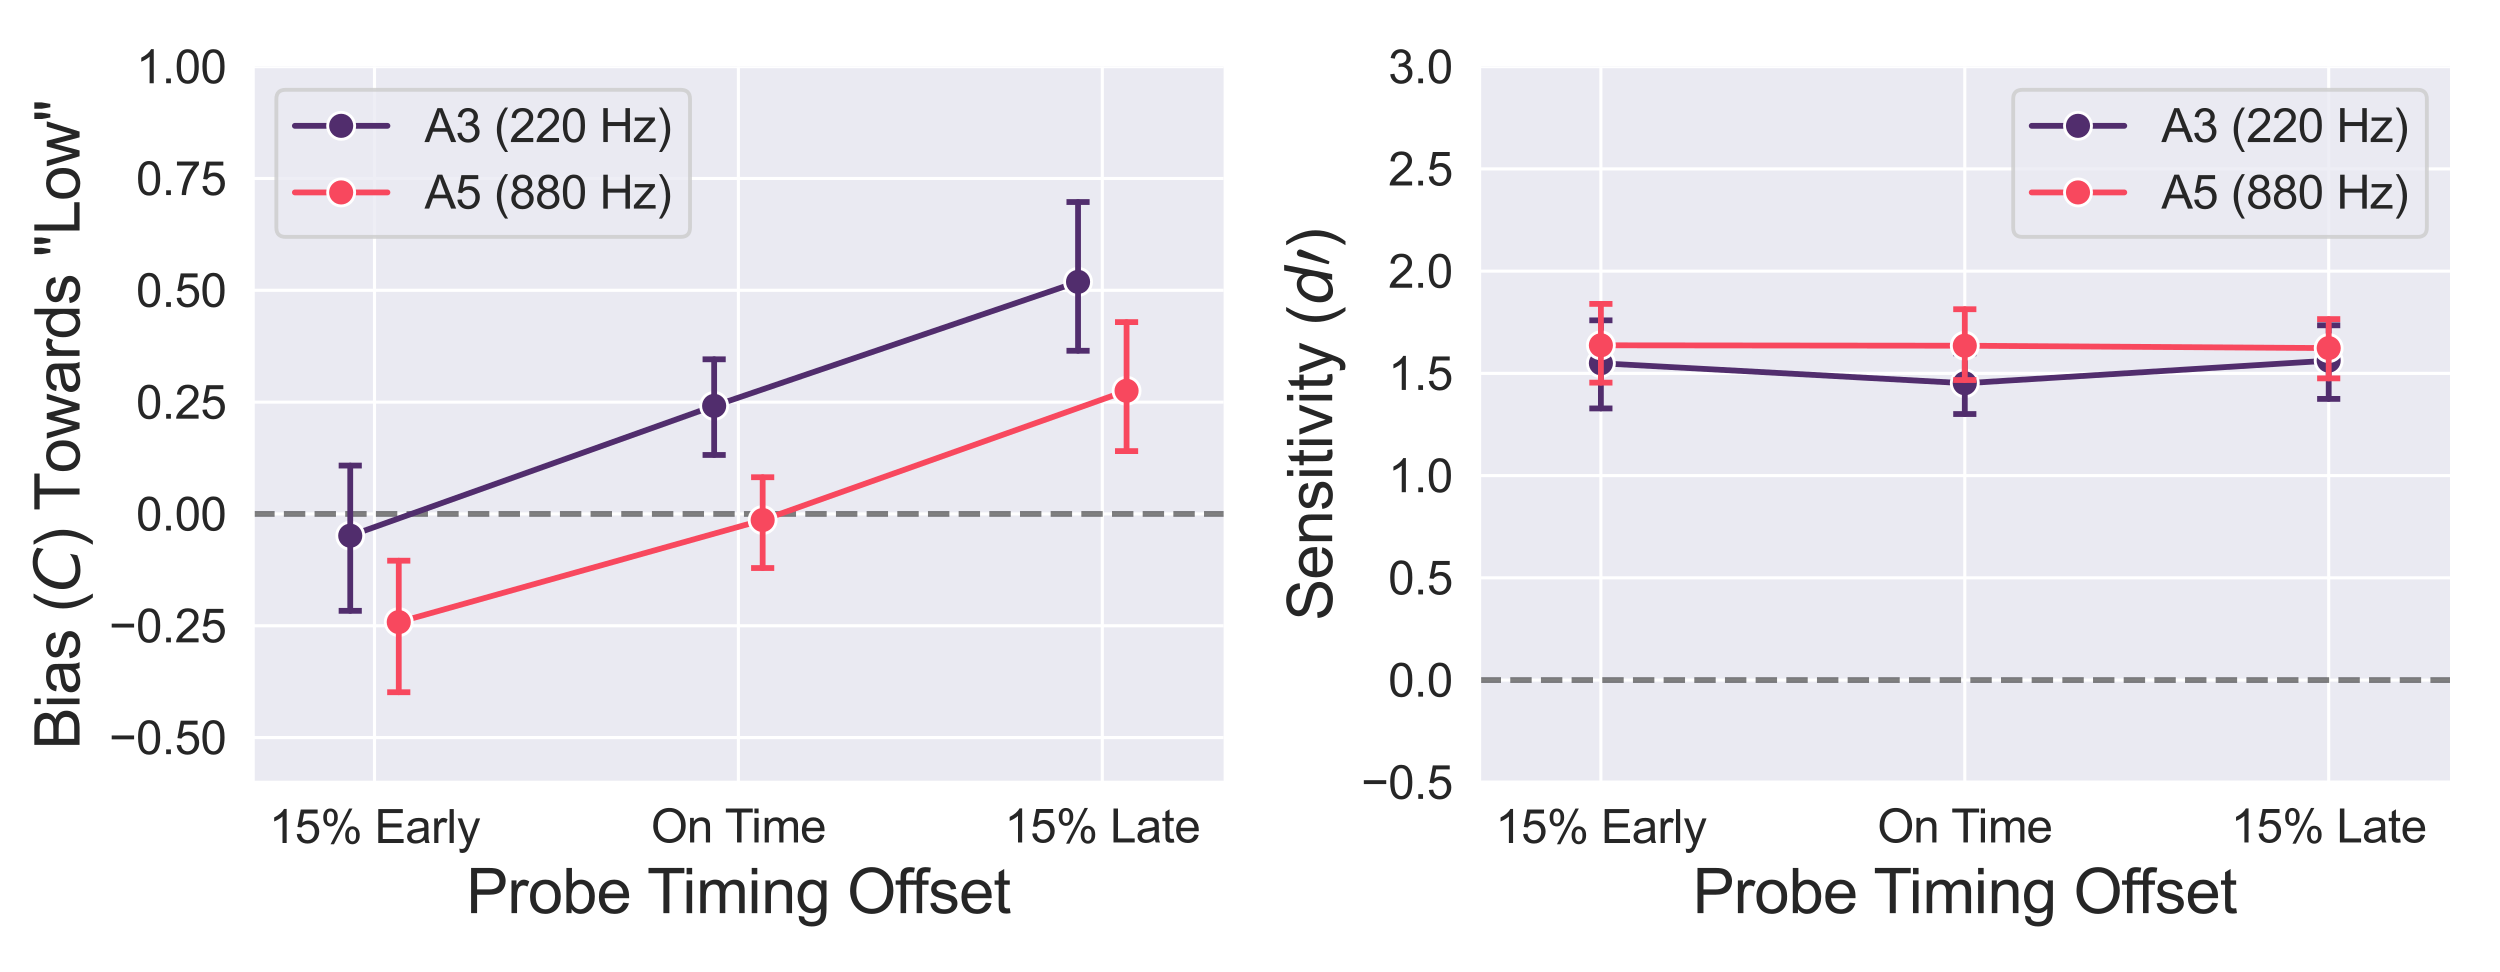 <?xml version="1.0" encoding="utf-8" standalone="no"?>
<!DOCTYPE svg PUBLIC "-//W3C//DTD SVG 1.1//EN"
  "http://www.w3.org/Graphics/SVG/1.1/DTD/svg11.dtd">
<svg xmlns:xlink="http://www.w3.org/1999/xlink" width="648pt" height="252pt" viewBox="0 0 648 252" xmlns="http://www.w3.org/2000/svg" version="1.1">
 <defs>
  <style type="text/css">*{stroke-linejoin: round; stroke-linecap: butt}</style>
 </defs>
 <g id="figure_1">
  <g id="patch_1">
   <path d="M 0 252 
L 648 252 
L 648 0 
L 0 0 
z
" style="fill: #ffffff"/>
  </g>
  <g id="axes_1">
   <g id="patch_2">
    <path d="M 65.63 202.773 
L 317.16 202.773 
L 317.16 17.28 
L 65.63 17.28 
z
" style="fill: #eaeaf2"/>
   </g>
   <g id="matplotlib.axis_1">
    <g id="xtick_1">
     <g id="line2d_1">
      <path d="M 97.071 202.773 
L 97.071 17.28 
" clip-path="url(#p1da0eb8931)" style="fill: none; stroke: #ffffff; stroke-width: 0.8; stroke-linecap: round"/>
     </g>
     <g id="text_1">
      <!-- 15% Early -->
      <g style="fill: #262626" transform="translate(69.726 218.508) scale(0.12 -0.12)">
       <defs>
        <path id="ArialMT-31" d="M 2384 0 
L 1822 0 
L 1822 3584 
Q 1619 3391 1289 3197 
Q 959 3003 697 2906 
L 697 3450 
Q 1169 3672 1522 3987 
Q 1875 4303 2022 4600 
L 2384 4600 
L 2384 0 
z
" transform="scale(0.016)"/>
        <path id="ArialMT-35" d="M 266 1200 
L 856 1250 
Q 922 819 1161 601 
Q 1400 384 1738 384 
Q 2144 384 2425 690 
Q 2706 997 2706 1503 
Q 2706 1984 2436 2262 
Q 2166 2541 1728 2541 
Q 1456 2541 1237 2417 
Q 1019 2294 894 2097 
L 366 2166 
L 809 4519 
L 3088 4519 
L 3088 3981 
L 1259 3981 
L 1013 2750 
Q 1425 3038 1878 3038 
Q 2478 3038 2890 2622 
Q 3303 2206 3303 1553 
Q 3303 931 2941 478 
Q 2500 -78 1738 -78 
Q 1113 -78 717 272 
Q 322 622 266 1200 
z
" transform="scale(0.016)"/>
        <path id="ArialMT-25" d="M 372 3481 
Q 372 3972 619 4315 
Q 866 4659 1334 4659 
Q 1766 4659 2048 4351 
Q 2331 4044 2331 3447 
Q 2331 2866 2045 2552 
Q 1759 2238 1341 2238 
Q 925 2238 648 2547 
Q 372 2856 372 3481 
z
M 1350 4272 
Q 1141 4272 1002 4090 
Q 863 3909 863 3425 
Q 863 2984 1003 2804 
Q 1144 2625 1350 2625 
Q 1563 2625 1702 2806 
Q 1841 2988 1841 3469 
Q 1841 3913 1700 4092 
Q 1559 4272 1350 4272 
z
M 1353 -169 
L 3859 4659 
L 4316 4659 
L 1819 -169 
L 1353 -169 
z
M 3334 1075 
Q 3334 1569 3581 1911 
Q 3828 2253 4300 2253 
Q 4731 2253 5014 1945 
Q 5297 1638 5297 1041 
Q 5297 459 5011 145 
Q 4725 -169 4303 -169 
Q 3888 -169 3611 142 
Q 3334 453 3334 1075 
z
M 4316 1866 
Q 4103 1866 3964 1684 
Q 3825 1503 3825 1019 
Q 3825 581 3965 400 
Q 4106 219 4313 219 
Q 4528 219 4667 400 
Q 4806 581 4806 1063 
Q 4806 1506 4665 1686 
Q 4525 1866 4316 1866 
z
" transform="scale(0.016)"/>
        <path id="ArialMT-20" transform="scale(0.016)"/>
        <path id="ArialMT-45" d="M 506 0 
L 506 4581 
L 3819 4581 
L 3819 4041 
L 1113 4041 
L 1113 2638 
L 3647 2638 
L 3647 2100 
L 1113 2100 
L 1113 541 
L 3925 541 
L 3925 0 
L 506 0 
z
" transform="scale(0.016)"/>
        <path id="ArialMT-61" d="M 2588 409 
Q 2275 144 1986 34 
Q 1697 -75 1366 -75 
Q 819 -75 525 192 
Q 231 459 231 875 
Q 231 1119 342 1320 
Q 453 1522 633 1644 
Q 813 1766 1038 1828 
Q 1203 1872 1538 1913 
Q 2219 1994 2541 2106 
Q 2544 2222 2544 2253 
Q 2544 2597 2384 2738 
Q 2169 2928 1744 2928 
Q 1347 2928 1158 2789 
Q 969 2650 878 2297 
L 328 2372 
Q 403 2725 575 2942 
Q 747 3159 1072 3276 
Q 1397 3394 1825 3394 
Q 2250 3394 2515 3294 
Q 2781 3194 2906 3042 
Q 3031 2891 3081 2659 
Q 3109 2516 3109 2141 
L 3109 1391 
Q 3109 606 3145 398 
Q 3181 191 3288 0 
L 2700 0 
Q 2613 175 2588 409 
z
M 2541 1666 
Q 2234 1541 1622 1453 
Q 1275 1403 1131 1340 
Q 988 1278 909 1158 
Q 831 1038 831 891 
Q 831 666 1001 516 
Q 1172 366 1500 366 
Q 1825 366 2078 508 
Q 2331 650 2450 897 
Q 2541 1088 2541 1459 
L 2541 1666 
z
" transform="scale(0.016)"/>
        <path id="ArialMT-72" d="M 416 0 
L 416 3319 
L 922 3319 
L 922 2816 
Q 1116 3169 1280 3281 
Q 1444 3394 1641 3394 
Q 1925 3394 2219 3213 
L 2025 2691 
Q 1819 2813 1613 2813 
Q 1428 2813 1281 2702 
Q 1134 2591 1072 2394 
Q 978 2094 978 1738 
L 978 0 
L 416 0 
z
" transform="scale(0.016)"/>
        <path id="ArialMT-6c" d="M 409 0 
L 409 4581 
L 972 4581 
L 972 0 
L 409 0 
z
" transform="scale(0.016)"/>
        <path id="ArialMT-79" d="M 397 -1278 
L 334 -750 
Q 519 -800 656 -800 
Q 844 -800 956 -737 
Q 1069 -675 1141 -563 
Q 1194 -478 1313 -144 
Q 1328 -97 1363 -6 
L 103 3319 
L 709 3319 
L 1400 1397 
Q 1534 1031 1641 628 
Q 1738 1016 1872 1384 
L 2581 3319 
L 3144 3319 
L 1881 -56 
Q 1678 -603 1566 -809 
Q 1416 -1088 1222 -1217 
Q 1028 -1347 759 -1347 
Q 597 -1347 397 -1278 
z
" transform="scale(0.016)"/>
       </defs>
       <use xlink:href="#ArialMT-31"/>
       <use xlink:href="#ArialMT-35" x="55.615"/>
       <use xlink:href="#ArialMT-25" x="111.23"/>
       <use xlink:href="#ArialMT-20" x="200.146"/>
       <use xlink:href="#ArialMT-45" x="227.93"/>
       <use xlink:href="#ArialMT-61" x="294.629"/>
       <use xlink:href="#ArialMT-72" x="350.244"/>
       <use xlink:href="#ArialMT-6c" x="383.545"/>
       <use xlink:href="#ArialMT-79" x="405.762"/>
      </g>
     </g>
    </g>
    <g id="xtick_2">
     <g id="line2d_2">
      <path d="M 191.395 202.773 
L 191.395 17.28 
" clip-path="url(#p1da0eb8931)" style="fill: none; stroke: #ffffff; stroke-width: 0.8; stroke-linecap: round"/>
     </g>
     <g id="text_2">
      <!-- On Time -->
      <g style="fill: #262626" transform="translate(168.722 218.362) scale(0.12 -0.12)">
       <defs>
        <path id="ArialMT-4f" d="M 309 2231 
Q 309 3372 921 4017 
Q 1534 4663 2503 4663 
Q 3138 4663 3647 4359 
Q 4156 4056 4423 3514 
Q 4691 2972 4691 2284 
Q 4691 1588 4409 1038 
Q 4128 488 3612 205 
Q 3097 -78 2500 -78 
Q 1853 -78 1343 234 
Q 834 547 571 1087 
Q 309 1628 309 2231 
z
M 934 2222 
Q 934 1394 1379 917 
Q 1825 441 2497 441 
Q 3181 441 3623 922 
Q 4066 1403 4066 2288 
Q 4066 2847 3877 3264 
Q 3688 3681 3323 3911 
Q 2959 4141 2506 4141 
Q 1863 4141 1398 3698 
Q 934 3256 934 2222 
z
" transform="scale(0.016)"/>
        <path id="ArialMT-6e" d="M 422 0 
L 422 3319 
L 928 3319 
L 928 2847 
Q 1294 3394 1984 3394 
Q 2284 3394 2536 3286 
Q 2788 3178 2913 3003 
Q 3038 2828 3088 2588 
Q 3119 2431 3119 2041 
L 3119 0 
L 2556 0 
L 2556 2019 
Q 2556 2363 2490 2533 
Q 2425 2703 2258 2804 
Q 2091 2906 1866 2906 
Q 1506 2906 1245 2678 
Q 984 2450 984 1813 
L 984 0 
L 422 0 
z
" transform="scale(0.016)"/>
        <path id="ArialMT-54" d="M 1659 0 
L 1659 4041 
L 150 4041 
L 150 4581 
L 3781 4581 
L 3781 4041 
L 2266 4041 
L 2266 0 
L 1659 0 
z
" transform="scale(0.016)"/>
        <path id="ArialMT-69" d="M 425 3934 
L 425 4581 
L 988 4581 
L 988 3934 
L 425 3934 
z
M 425 0 
L 425 3319 
L 988 3319 
L 988 0 
L 425 0 
z
" transform="scale(0.016)"/>
        <path id="ArialMT-6d" d="M 422 0 
L 422 3319 
L 925 3319 
L 925 2853 
Q 1081 3097 1340 3245 
Q 1600 3394 1931 3394 
Q 2300 3394 2536 3241 
Q 2772 3088 2869 2813 
Q 3263 3394 3894 3394 
Q 4388 3394 4653 3120 
Q 4919 2847 4919 2278 
L 4919 0 
L 4359 0 
L 4359 2091 
Q 4359 2428 4304 2576 
Q 4250 2725 4106 2815 
Q 3963 2906 3769 2906 
Q 3419 2906 3187 2673 
Q 2956 2441 2956 1928 
L 2956 0 
L 2394 0 
L 2394 2156 
Q 2394 2531 2256 2718 
Q 2119 2906 1806 2906 
Q 1569 2906 1367 2781 
Q 1166 2656 1075 2415 
Q 984 2175 984 1722 
L 984 0 
L 422 0 
z
" transform="scale(0.016)"/>
        <path id="ArialMT-65" d="M 2694 1069 
L 3275 997 
Q 3138 488 2766 206 
Q 2394 -75 1816 -75 
Q 1088 -75 661 373 
Q 234 822 234 1631 
Q 234 2469 665 2931 
Q 1097 3394 1784 3394 
Q 2450 3394 2872 2941 
Q 3294 2488 3294 1666 
Q 3294 1616 3291 1516 
L 816 1516 
Q 847 969 1125 678 
Q 1403 388 1819 388 
Q 2128 388 2347 550 
Q 2566 713 2694 1069 
z
M 847 1978 
L 2700 1978 
Q 2663 2397 2488 2606 
Q 2219 2931 1791 2931 
Q 1403 2931 1139 2672 
Q 875 2413 847 1978 
z
" transform="scale(0.016)"/>
       </defs>
       <use xlink:href="#ArialMT-4f"/>
       <use xlink:href="#ArialMT-6e" x="77.783"/>
       <use xlink:href="#ArialMT-20" x="133.398"/>
       <use xlink:href="#ArialMT-54" x="159.432"/>
       <use xlink:href="#ArialMT-69" x="216.766"/>
       <use xlink:href="#ArialMT-6d" x="238.982"/>
       <use xlink:href="#ArialMT-65" x="322.283"/>
      </g>
     </g>
    </g>
    <g id="xtick_3">
     <g id="line2d_3">
      <path d="M 285.719 202.773 
L 285.719 17.28 
" clip-path="url(#p1da0eb8931)" style="fill: none; stroke: #ffffff; stroke-width: 0.8; stroke-linecap: round"/>
     </g>
     <g id="text_3">
      <!-- 15% Late -->
      <g style="fill: #262626" transform="translate(260.367 218.362) scale(0.12 -0.12)">
       <defs>
        <path id="ArialMT-4c" d="M 469 0 
L 469 4581 
L 1075 4581 
L 1075 541 
L 3331 541 
L 3331 0 
L 469 0 
z
" transform="scale(0.016)"/>
        <path id="ArialMT-74" d="M 1650 503 
L 1731 6 
Q 1494 -44 1306 -44 
Q 1000 -44 831 53 
Q 663 150 594 308 
Q 525 466 525 972 
L 525 2881 
L 113 2881 
L 113 3319 
L 525 3319 
L 525 4141 
L 1084 4478 
L 1084 3319 
L 1650 3319 
L 1650 2881 
L 1084 2881 
L 1084 941 
Q 1084 700 1114 631 
Q 1144 563 1211 522 
Q 1278 481 1403 481 
Q 1497 481 1650 503 
z
" transform="scale(0.016)"/>
       </defs>
       <use xlink:href="#ArialMT-31"/>
       <use xlink:href="#ArialMT-35" x="55.615"/>
       <use xlink:href="#ArialMT-25" x="111.23"/>
       <use xlink:href="#ArialMT-20" x="200.146"/>
       <use xlink:href="#ArialMT-4c" x="227.93"/>
       <use xlink:href="#ArialMT-61" x="283.545"/>
       <use xlink:href="#ArialMT-74" x="339.16"/>
       <use xlink:href="#ArialMT-65" x="366.943"/>
      </g>
     </g>
    </g>
    <g id="text_4">
     <!-- Probe Timing Offset -->
     <g style="fill: #262626" transform="translate(120.843 236.691) scale(0.16 -0.16)">
      <defs>
       <path id="ArialMT-50" d="M 494 0 
L 494 4581 
L 2222 4581 
Q 2678 4581 2919 4538 
Q 3256 4481 3484 4323 
Q 3713 4166 3852 3881 
Q 3991 3597 3991 3256 
Q 3991 2672 3619 2267 
Q 3247 1863 2275 1863 
L 1100 1863 
L 1100 0 
L 494 0 
z
M 1100 2403 
L 2284 2403 
Q 2872 2403 3119 2622 
Q 3366 2841 3366 3238 
Q 3366 3525 3220 3729 
Q 3075 3934 2838 4000 
Q 2684 4041 2272 4041 
L 1100 4041 
L 1100 2403 
z
" transform="scale(0.016)"/>
       <path id="ArialMT-6f" d="M 213 1659 
Q 213 2581 725 3025 
Q 1153 3394 1769 3394 
Q 2453 3394 2887 2945 
Q 3322 2497 3322 1706 
Q 3322 1066 3130 698 
Q 2938 331 2570 128 
Q 2203 -75 1769 -75 
Q 1072 -75 642 372 
Q 213 819 213 1659 
z
M 791 1659 
Q 791 1022 1069 705 
Q 1347 388 1769 388 
Q 2188 388 2466 706 
Q 2744 1025 2744 1678 
Q 2744 2294 2464 2611 
Q 2184 2928 1769 2928 
Q 1347 2928 1069 2612 
Q 791 2297 791 1659 
z
" transform="scale(0.016)"/>
       <path id="ArialMT-62" d="M 941 0 
L 419 0 
L 419 4581 
L 981 4581 
L 981 2947 
Q 1338 3394 1891 3394 
Q 2197 3394 2470 3270 
Q 2744 3147 2920 2923 
Q 3097 2700 3197 2384 
Q 3297 2069 3297 1709 
Q 3297 856 2875 390 
Q 2453 -75 1863 -75 
Q 1275 -75 941 416 
L 941 0 
z
M 934 1684 
Q 934 1088 1097 822 
Q 1363 388 1816 388 
Q 2184 388 2453 708 
Q 2722 1028 2722 1663 
Q 2722 2313 2464 2622 
Q 2206 2931 1841 2931 
Q 1472 2931 1203 2611 
Q 934 2291 934 1684 
z
" transform="scale(0.016)"/>
       <path id="ArialMT-67" d="M 319 -275 
L 866 -356 
Q 900 -609 1056 -725 
Q 1266 -881 1628 -881 
Q 2019 -881 2231 -725 
Q 2444 -569 2519 -288 
Q 2563 -116 2559 434 
Q 2191 0 1641 0 
Q 956 0 581 494 
Q 206 988 206 1678 
Q 206 2153 378 2554 
Q 550 2956 876 3175 
Q 1203 3394 1644 3394 
Q 2231 3394 2613 2919 
L 2613 3319 
L 3131 3319 
L 3131 450 
Q 3131 -325 2973 -648 
Q 2816 -972 2473 -1159 
Q 2131 -1347 1631 -1347 
Q 1038 -1347 672 -1080 
Q 306 -813 319 -275 
z
M 784 1719 
Q 784 1066 1043 766 
Q 1303 466 1694 466 
Q 2081 466 2343 764 
Q 2606 1063 2606 1700 
Q 2606 2309 2336 2618 
Q 2066 2928 1684 2928 
Q 1309 2928 1046 2623 
Q 784 2319 784 1719 
z
" transform="scale(0.016)"/>
       <path id="ArialMT-66" d="M 556 0 
L 556 2881 
L 59 2881 
L 59 3319 
L 556 3319 
L 556 3672 
Q 556 4006 616 4169 
Q 697 4388 901 4523 
Q 1106 4659 1475 4659 
Q 1713 4659 2000 4603 
L 1916 4113 
Q 1741 4144 1584 4144 
Q 1328 4144 1222 4034 
Q 1116 3925 1116 3625 
L 1116 3319 
L 1763 3319 
L 1763 2881 
L 1116 2881 
L 1116 0 
L 556 0 
z
" transform="scale(0.016)"/>
       <path id="ArialMT-73" d="M 197 991 
L 753 1078 
Q 800 744 1014 566 
Q 1228 388 1613 388 
Q 2000 388 2187 545 
Q 2375 703 2375 916 
Q 2375 1106 2209 1216 
Q 2094 1291 1634 1406 
Q 1016 1563 777 1677 
Q 538 1791 414 1992 
Q 291 2194 291 2438 
Q 291 2659 392 2848 
Q 494 3038 669 3163 
Q 800 3259 1026 3326 
Q 1253 3394 1513 3394 
Q 1903 3394 2198 3281 
Q 2494 3169 2634 2976 
Q 2775 2784 2828 2463 
L 2278 2388 
Q 2241 2644 2061 2787 
Q 1881 2931 1553 2931 
Q 1166 2931 1000 2803 
Q 834 2675 834 2503 
Q 834 2394 903 2306 
Q 972 2216 1119 2156 
Q 1203 2125 1616 2013 
Q 2213 1853 2448 1751 
Q 2684 1650 2818 1456 
Q 2953 1263 2953 975 
Q 2953 694 2789 445 
Q 2625 197 2315 61 
Q 2006 -75 1616 -75 
Q 969 -75 630 194 
Q 291 463 197 991 
z
" transform="scale(0.016)"/>
      </defs>
      <use xlink:href="#ArialMT-50"/>
      <use xlink:href="#ArialMT-72" x="66.699"/>
      <use xlink:href="#ArialMT-6f" x="100"/>
      <use xlink:href="#ArialMT-62" x="155.615"/>
      <use xlink:href="#ArialMT-65" x="211.23"/>
      <use xlink:href="#ArialMT-20" x="266.846"/>
      <use xlink:href="#ArialMT-54" x="292.879"/>
      <use xlink:href="#ArialMT-69" x="350.213"/>
      <use xlink:href="#ArialMT-6d" x="372.43"/>
      <use xlink:href="#ArialMT-69" x="455.73"/>
      <use xlink:href="#ArialMT-6e" x="477.947"/>
      <use xlink:href="#ArialMT-67" x="533.562"/>
      <use xlink:href="#ArialMT-20" x="589.178"/>
      <use xlink:href="#ArialMT-4f" x="616.961"/>
      <use xlink:href="#ArialMT-66" x="694.744"/>
      <use xlink:href="#ArialMT-66" x="720.777"/>
      <use xlink:href="#ArialMT-73" x="748.561"/>
      <use xlink:href="#ArialMT-65" x="798.561"/>
      <use xlink:href="#ArialMT-74" x="854.176"/>
     </g>
    </g>
   </g>
   <g id="matplotlib.axis_2">
    <g id="ytick_1">
     <g id="line2d_4">
      <path d="M 65.63 191.179 
L 317.16 191.179 
" clip-path="url(#p1da0eb8931)" style="fill: none; stroke: #ffffff; stroke-width: 0.8; stroke-linecap: round"/>
     </g>
     <g id="text_5">
      <!-- −0.50 -->
      <g style="fill: #262626" transform="translate(28.268 195.474) scale(0.12 -0.12)">
       <defs>
        <path id="ArialMT-2212" d="M 3381 1997 
L 356 1997 
L 356 2522 
L 3381 2522 
L 3381 1997 
z
" transform="scale(0.016)"/>
        <path id="ArialMT-30" d="M 266 2259 
Q 266 3072 433 3567 
Q 600 4063 929 4331 
Q 1259 4600 1759 4600 
Q 2128 4600 2406 4451 
Q 2684 4303 2865 4023 
Q 3047 3744 3150 3342 
Q 3253 2941 3253 2259 
Q 3253 1453 3087 958 
Q 2922 463 2592 192 
Q 2263 -78 1759 -78 
Q 1097 -78 719 397 
Q 266 969 266 2259 
z
M 844 2259 
Q 844 1131 1108 757 
Q 1372 384 1759 384 
Q 2147 384 2411 759 
Q 2675 1134 2675 2259 
Q 2675 3391 2411 3762 
Q 2147 4134 1753 4134 
Q 1366 4134 1134 3806 
Q 844 3388 844 2259 
z
" transform="scale(0.016)"/>
        <path id="ArialMT-2e" d="M 581 0 
L 581 641 
L 1222 641 
L 1222 0 
L 581 0 
z
" transform="scale(0.016)"/>
       </defs>
       <use xlink:href="#ArialMT-2212"/>
       <use xlink:href="#ArialMT-30" x="58.398"/>
       <use xlink:href="#ArialMT-2e" x="114.014"/>
       <use xlink:href="#ArialMT-35" x="141.797"/>
       <use xlink:href="#ArialMT-30" x="197.412"/>
      </g>
     </g>
    </g>
    <g id="ytick_2">
     <g id="line2d_5">
      <path d="M 65.63 162.196 
L 317.16 162.196 
" clip-path="url(#p1da0eb8931)" style="fill: none; stroke: #ffffff; stroke-width: 0.8; stroke-linecap: round"/>
     </g>
     <g id="text_6">
      <!-- −0.25 -->
      <g style="fill: #262626" transform="translate(28.268 166.491) scale(0.12 -0.12)">
       <defs>
        <path id="ArialMT-32" d="M 3222 541 
L 3222 0 
L 194 0 
Q 188 203 259 391 
Q 375 700 629 1000 
Q 884 1300 1366 1694 
Q 2113 2306 2375 2664 
Q 2638 3022 2638 3341 
Q 2638 3675 2398 3904 
Q 2159 4134 1775 4134 
Q 1369 4134 1125 3890 
Q 881 3647 878 3216 
L 300 3275 
Q 359 3922 746 4261 
Q 1134 4600 1788 4600 
Q 2447 4600 2831 4234 
Q 3216 3869 3216 3328 
Q 3216 3053 3103 2787 
Q 2991 2522 2730 2228 
Q 2469 1934 1863 1422 
Q 1356 997 1212 845 
Q 1069 694 975 541 
L 3222 541 
z
" transform="scale(0.016)"/>
       </defs>
       <use xlink:href="#ArialMT-2212"/>
       <use xlink:href="#ArialMT-30" x="58.398"/>
       <use xlink:href="#ArialMT-2e" x="114.014"/>
       <use xlink:href="#ArialMT-32" x="141.797"/>
       <use xlink:href="#ArialMT-35" x="197.412"/>
      </g>
     </g>
    </g>
    <g id="ytick_3">
     <g id="line2d_6">
      <path d="M 65.63 133.213 
L 317.16 133.213 
" clip-path="url(#p1da0eb8931)" style="fill: none; stroke: #ffffff; stroke-width: 0.8; stroke-linecap: round"/>
     </g>
     <g id="text_7">
      <!-- 0.00 -->
      <g style="fill: #262626" transform="translate(35.277 137.507) scale(0.12 -0.12)">
       <use xlink:href="#ArialMT-30"/>
       <use xlink:href="#ArialMT-2e" x="55.615"/>
       <use xlink:href="#ArialMT-30" x="83.398"/>
       <use xlink:href="#ArialMT-30" x="139.014"/>
      </g>
     </g>
    </g>
    <g id="ytick_4">
     <g id="line2d_7">
      <path d="M 65.63 104.23 
L 317.16 104.23 
" clip-path="url(#p1da0eb8931)" style="fill: none; stroke: #ffffff; stroke-width: 0.8; stroke-linecap: round"/>
     </g>
     <g id="text_8">
      <!-- 0.25 -->
      <g style="fill: #262626" transform="translate(35.277 108.524) scale(0.12 -0.12)">
       <use xlink:href="#ArialMT-30"/>
       <use xlink:href="#ArialMT-2e" x="55.615"/>
       <use xlink:href="#ArialMT-32" x="83.398"/>
       <use xlink:href="#ArialMT-35" x="139.014"/>
      </g>
     </g>
    </g>
    <g id="ytick_5">
     <g id="line2d_8">
      <path d="M 65.63 75.246 
L 317.16 75.246 
" clip-path="url(#p1da0eb8931)" style="fill: none; stroke: #ffffff; stroke-width: 0.8; stroke-linecap: round"/>
     </g>
     <g id="text_9">
      <!-- 0.50 -->
      <g style="fill: #262626" transform="translate(35.277 79.541) scale(0.12 -0.12)">
       <use xlink:href="#ArialMT-30"/>
       <use xlink:href="#ArialMT-2e" x="55.615"/>
       <use xlink:href="#ArialMT-35" x="83.398"/>
       <use xlink:href="#ArialMT-30" x="139.014"/>
      </g>
     </g>
    </g>
    <g id="ytick_6">
     <g id="line2d_9">
      <path d="M 65.63 46.263 
L 317.16 46.263 
" clip-path="url(#p1da0eb8931)" style="fill: none; stroke: #ffffff; stroke-width: 0.8; stroke-linecap: round"/>
     </g>
     <g id="text_10">
      <!-- 0.75 -->
      <g style="fill: #262626" transform="translate(35.277 50.558) scale(0.12 -0.12)">
       <defs>
        <path id="ArialMT-37" d="M 303 3981 
L 303 4522 
L 3269 4522 
L 3269 4084 
Q 2831 3619 2401 2847 
Q 1972 2075 1738 1259 
Q 1569 684 1522 0 
L 944 0 
Q 953 541 1156 1306 
Q 1359 2072 1739 2783 
Q 2119 3494 2547 3981 
L 303 3981 
z
" transform="scale(0.016)"/>
       </defs>
       <use xlink:href="#ArialMT-30"/>
       <use xlink:href="#ArialMT-2e" x="55.615"/>
       <use xlink:href="#ArialMT-37" x="83.398"/>
       <use xlink:href="#ArialMT-35" x="139.014"/>
      </g>
     </g>
    </g>
    <g id="ytick_7">
     <g id="line2d_10">
      <path d="M 65.63 17.28 
L 317.16 17.28 
" clip-path="url(#p1da0eb8931)" style="fill: none; stroke: #ffffff; stroke-width: 0.8; stroke-linecap: round"/>
     </g>
     <g id="text_11">
      <!-- 1.00 -->
      <g style="fill: #262626" transform="translate(35.277 21.575) scale(0.12 -0.12)">
       <use xlink:href="#ArialMT-31"/>
       <use xlink:href="#ArialMT-2e" x="55.615"/>
       <use xlink:href="#ArialMT-30" x="83.398"/>
       <use xlink:href="#ArialMT-30" x="139.014"/>
      </g>
     </g>
    </g>
    <g id="text_12">
     <!-- Bias ($C$) Towards "Low" -->
     <g style="fill: #262626" transform="translate(20.748 194.266) rotate(-90) scale(0.16 -0.16)">
      <defs>
       <path id="ArialMT-42" d="M 469 0 
L 469 4581 
L 2188 4581 
Q 2713 4581 3030 4442 
Q 3347 4303 3526 4014 
Q 3706 3725 3706 3409 
Q 3706 3116 3547 2856 
Q 3388 2597 3066 2438 
Q 3481 2316 3704 2022 
Q 3928 1728 3928 1328 
Q 3928 1006 3792 729 
Q 3656 453 3456 303 
Q 3256 153 2954 76 
Q 2653 0 2216 0 
L 469 0 
z
M 1075 2656 
L 2066 2656 
Q 2469 2656 2644 2709 
Q 2875 2778 2992 2937 
Q 3109 3097 3109 3338 
Q 3109 3566 3000 3739 
Q 2891 3913 2687 3977 
Q 2484 4041 1991 4041 
L 1075 4041 
L 1075 2656 
z
M 1075 541 
L 2216 541 
Q 2509 541 2628 563 
Q 2838 600 2978 687 
Q 3119 775 3209 942 
Q 3300 1109 3300 1328 
Q 3300 1584 3169 1773 
Q 3038 1963 2805 2039 
Q 2572 2116 2134 2116 
L 1075 2116 
L 1075 541 
z
" transform="scale(0.016)"/>
       <path id="ArialMT-28" d="M 1497 -1347 
Q 1031 -759 709 28 
Q 388 816 388 1659 
Q 388 2403 628 3084 
Q 909 3875 1497 4659 
L 1900 4659 
Q 1522 4009 1400 3731 
Q 1209 3300 1100 2831 
Q 966 2247 966 1656 
Q 966 153 1900 -1347 
L 1497 -1347 
z
" transform="scale(0.016)"/>
       <path id="DejaVuSans-Oblique-43" d="M 4447 4306 
L 4319 3641 
Q 4019 3944 3683 4091 
Q 3347 4238 2956 4238 
Q 2422 4238 2017 3981 
Q 1613 3725 1319 3200 
Q 1131 2863 1032 2486 
Q 934 2109 934 1728 
Q 934 1091 1264 756 
Q 1594 422 2222 422 
Q 2656 422 3056 561 
Q 3456 700 3834 978 
L 3688 231 
Q 3316 72 2936 -9 
Q 2556 -91 2175 -91 
Q 1278 -91 773 396 
Q 269 884 269 1753 
Q 269 2309 461 2846 
Q 653 3384 1013 3828 
Q 1394 4300 1883 4525 
Q 2372 4750 3022 4750 
Q 3422 4750 3780 4639 
Q 4138 4528 4447 4306 
z
" transform="scale(0.016)"/>
       <path id="ArialMT-29" d="M 791 -1347 
L 388 -1347 
Q 1322 153 1322 1656 
Q 1322 2244 1188 2822 
Q 1081 3291 891 3722 
Q 769 4003 388 4659 
L 791 4659 
Q 1378 3875 1659 3084 
Q 1900 2403 1900 1659 
Q 1900 816 1576 28 
Q 1253 -759 791 -1347 
z
" transform="scale(0.016)"/>
       <path id="ArialMT-77" d="M 1034 0 
L 19 3319 
L 600 3319 
L 1128 1403 
L 1325 691 
Q 1338 744 1497 1375 
L 2025 3319 
L 2603 3319 
L 3100 1394 
L 3266 759 
L 3456 1400 
L 4025 3319 
L 4572 3319 
L 3534 0 
L 2950 0 
L 2422 1988 
L 2294 2553 
L 1622 0 
L 1034 0 
z
" transform="scale(0.016)"/>
       <path id="ArialMT-64" d="M 2575 0 
L 2575 419 
Q 2259 -75 1647 -75 
Q 1250 -75 917 144 
Q 584 363 401 755 
Q 219 1147 219 1656 
Q 219 2153 384 2558 
Q 550 2963 881 3178 
Q 1213 3394 1622 3394 
Q 1922 3394 2156 3267 
Q 2391 3141 2538 2938 
L 2538 4581 
L 3097 4581 
L 3097 0 
L 2575 0 
z
M 797 1656 
Q 797 1019 1065 703 
Q 1334 388 1700 388 
Q 2069 388 2326 689 
Q 2584 991 2584 1609 
Q 2584 2291 2321 2609 
Q 2059 2928 1675 2928 
Q 1300 2928 1048 2622 
Q 797 2316 797 1656 
z
" transform="scale(0.016)"/>
       <path id="ArialMT-22" d="M 450 2959 
L 294 3831 
L 294 4581 
L 934 4581 
L 934 3831 
L 794 2959 
L 450 2959 
z
M 1484 2959 
L 1331 3831 
L 1331 4581 
L 1972 4581 
L 1972 3831 
L 1822 2959 
L 1484 2959 
z
" transform="scale(0.016)"/>
      </defs>
      <use xlink:href="#ArialMT-42" transform="translate(0 0.781)"/>
      <use xlink:href="#ArialMT-69" transform="translate(66.699 0.781)"/>
      <use xlink:href="#ArialMT-61" transform="translate(88.916 0.781)"/>
      <use xlink:href="#ArialMT-73" transform="translate(144.531 0.781)"/>
      <use xlink:href="#ArialMT-20" transform="translate(194.531 0.781)"/>
      <use xlink:href="#ArialMT-28" transform="translate(222.314 0.781)"/>
      <use xlink:href="#DejaVuSans-Oblique-43" transform="translate(255.615 0.781)"/>
      <use xlink:href="#ArialMT-29" transform="translate(325.439 0.781)"/>
      <use xlink:href="#ArialMT-20" transform="translate(358.74 0.781)"/>
      <use xlink:href="#ArialMT-54" transform="translate(386.523 0.781)"/>
      <use xlink:href="#ArialMT-6f" transform="translate(447.607 0.781)"/>
      <use xlink:href="#ArialMT-77" transform="translate(503.223 0.781)"/>
      <use xlink:href="#ArialMT-61" transform="translate(575.439 0.781)"/>
      <use xlink:href="#ArialMT-72" transform="translate(631.055 0.781)"/>
      <use xlink:href="#ArialMT-64" transform="translate(664.355 0.781)"/>
      <use xlink:href="#ArialMT-73" transform="translate(719.971 0.781)"/>
      <use xlink:href="#ArialMT-20" transform="translate(769.971 0.781)"/>
      <use xlink:href="#ArialMT-22" transform="translate(797.754 0.781)"/>
      <use xlink:href="#ArialMT-4c" transform="translate(833.252 0.781)"/>
      <use xlink:href="#ArialMT-6f" transform="translate(888.867 0.781)"/>
      <use xlink:href="#ArialMT-77" transform="translate(944.482 0.781)"/>
      <use xlink:href="#ArialMT-22" transform="translate(1016.699 0.781)"/>
     </g>
    </g>
   </g>
   <g id="line2d_11">
    <path d="M 65.63 133.213 
L 317.16 133.213 
" clip-path="url(#p1da0eb8931)" style="fill: none; stroke-dasharray: 5.55,2.4; stroke-dashoffset: 0; stroke: #000000; stroke-opacity: 0.5; stroke-width: 1.5"/>
   </g>
   <g id="line2d_12">
    <path d="M 90.783 138.853 
L 185.107 105.206 
L 279.43 73.062 
" clip-path="url(#p1da0eb8931)" style="fill: none; stroke: #512d6d; stroke-width: 1.5; stroke-linecap: round"/>
    <defs>
     <path id="m06adbf9661" d="M 0 3.5 
C 0.928 3.5 1.819 3.131 2.475 2.475 
C 3.131 1.819 3.5 0.928 3.5 0 
C 3.5 -0.928 3.131 -1.819 2.475 -2.475 
C 1.819 -3.131 0.928 -3.5 0 -3.5 
C -0.928 -3.5 -1.819 -3.131 -2.475 -2.475 
C -3.131 -1.819 -3.5 -0.928 -3.5 0 
C -3.5 0.928 -3.131 1.819 -2.475 2.475 
C -1.819 3.131 -0.928 3.5 0 3.5 
z
" style="stroke: #ffffff; stroke-width: 0.75"/>
    </defs>
    <g clip-path="url(#p1da0eb8931)">
     <use xlink:href="#m06adbf9661" x="90.783" y="138.853" style="fill: #512d6d; stroke: #ffffff; stroke-width: 0.75"/>
     <use xlink:href="#m06adbf9661" x="185.107" y="105.206" style="fill: #512d6d; stroke: #ffffff; stroke-width: 0.75"/>
     <use xlink:href="#m06adbf9661" x="279.43" y="73.062" style="fill: #512d6d; stroke: #ffffff; stroke-width: 0.75"/>
    </g>
   </g>
   <g id="LineCollection_1">
    <path d="M 90.783 158.33 
L 90.783 120.68 
" clip-path="url(#p1da0eb8931)" style="fill: none; stroke: #512d6d; stroke-width: 1.5; stroke-linecap: round"/>
    <path d="M 185.107 117.927 
L 185.107 93.126 
" clip-path="url(#p1da0eb8931)" style="fill: none; stroke: #512d6d; stroke-width: 1.5; stroke-linecap: round"/>
    <path d="M 279.43 90.914 
L 279.43 52.372 
" clip-path="url(#p1da0eb8931)" style="fill: none; stroke: #512d6d; stroke-width: 1.5; stroke-linecap: round"/>
   </g>
   <g id="line2d_13">
    <defs>
     <path id="m319bae0873" d="M 3 0 
L -3 -0 
" style="stroke: #512d6d; stroke-width: 1.5"/>
    </defs>
    <g clip-path="url(#p1da0eb8931)">
     <use xlink:href="#m319bae0873" x="90.783" y="158.33" style="fill: #512d6d; stroke: #512d6d; stroke-width: 1.5"/>
     <use xlink:href="#m319bae0873" x="185.107" y="117.927" style="fill: #512d6d; stroke: #512d6d; stroke-width: 1.5"/>
     <use xlink:href="#m319bae0873" x="279.43" y="90.914" style="fill: #512d6d; stroke: #512d6d; stroke-width: 1.5"/>
    </g>
   </g>
   <g id="line2d_14">
    <g clip-path="url(#p1da0eb8931)">
     <use xlink:href="#m319bae0873" x="90.783" y="120.68" style="fill: #512d6d; stroke: #512d6d; stroke-width: 1.5"/>
     <use xlink:href="#m319bae0873" x="185.107" y="93.126" style="fill: #512d6d; stroke: #512d6d; stroke-width: 1.5"/>
     <use xlink:href="#m319bae0873" x="279.43" y="52.372" style="fill: #512d6d; stroke: #512d6d; stroke-width: 1.5"/>
    </g>
   </g>
   <g id="line2d_15">
    <path d="M 103.359 161.246 
L 197.683 134.791 
L 292.007 101.291 
" clip-path="url(#p1da0eb8931)" style="fill: none; stroke: #f8485e; stroke-width: 1.5; stroke-linecap: round"/>
    <defs>
     <path id="m4cbbbbe8b3" d="M 0 3.5 
C 0.928 3.5 1.819 3.131 2.475 2.475 
C 3.131 1.819 3.5 0.928 3.5 0 
C 3.5 -0.928 3.131 -1.819 2.475 -2.475 
C 1.819 -3.131 0.928 -3.5 0 -3.5 
C -0.928 -3.5 -1.819 -3.131 -2.475 -2.475 
C -3.131 -1.819 -3.5 -0.928 -3.5 0 
C -3.5 0.928 -3.131 1.819 -2.475 2.475 
C -1.819 3.131 -0.928 3.5 0 3.5 
z
" style="stroke: #ffffff; stroke-width: 0.75"/>
    </defs>
    <g clip-path="url(#p1da0eb8931)">
     <use xlink:href="#m4cbbbbe8b3" x="103.359" y="161.246" style="fill: #f8485e; stroke: #ffffff; stroke-width: 0.75"/>
     <use xlink:href="#m4cbbbbe8b3" x="197.683" y="134.791" style="fill: #f8485e; stroke: #ffffff; stroke-width: 0.75"/>
     <use xlink:href="#m4cbbbbe8b3" x="292.007" y="101.291" style="fill: #f8485e; stroke: #ffffff; stroke-width: 0.75"/>
    </g>
   </g>
   <g id="LineCollection_2">
    <path d="M 103.359 179.426 
L 103.359 145.336 
" clip-path="url(#p1da0eb8931)" style="fill: none; stroke: #f8485e; stroke-width: 1.5; stroke-linecap: round"/>
    <path d="M 197.683 147.234 
L 197.683 123.703 
" clip-path="url(#p1da0eb8931)" style="fill: none; stroke: #f8485e; stroke-width: 1.5; stroke-linecap: round"/>
    <path d="M 292.007 116.918 
L 292.007 83.485 
" clip-path="url(#p1da0eb8931)" style="fill: none; stroke: #f8485e; stroke-width: 1.5; stroke-linecap: round"/>
   </g>
   <g id="line2d_16">
    <defs>
     <path id="m18d1dd2c28" d="M 3 0 
L -3 -0 
" style="stroke: #f8485e; stroke-width: 1.5"/>
    </defs>
    <g clip-path="url(#p1da0eb8931)">
     <use xlink:href="#m18d1dd2c28" x="103.359" y="179.426" style="fill: #f8485e; stroke: #f8485e; stroke-width: 1.5"/>
     <use xlink:href="#m18d1dd2c28" x="197.683" y="147.234" style="fill: #f8485e; stroke: #f8485e; stroke-width: 1.5"/>
     <use xlink:href="#m18d1dd2c28" x="292.007" y="116.918" style="fill: #f8485e; stroke: #f8485e; stroke-width: 1.5"/>
    </g>
   </g>
   <g id="line2d_17">
    <g clip-path="url(#p1da0eb8931)">
     <use xlink:href="#m18d1dd2c28" x="103.359" y="145.336" style="fill: #f8485e; stroke: #f8485e; stroke-width: 1.5"/>
     <use xlink:href="#m18d1dd2c28" x="197.683" y="123.703" style="fill: #f8485e; stroke: #f8485e; stroke-width: 1.5"/>
     <use xlink:href="#m18d1dd2c28" x="292.007" y="83.485" style="fill: #f8485e; stroke: #f8485e; stroke-width: 1.5"/>
    </g>
   </g>
   <g id="line2d_18"/>
   <g id="line2d_19"/>
   <g id="patch_3">
    <path d="M 65.63 202.773 
L 65.63 17.28 
" style="fill: none; stroke: #ffffff; stroke-width: 0.8; stroke-linejoin: miter; stroke-linecap: square"/>
   </g>
   <g id="patch_4">
    <path d="M 65.63 202.773 
L 317.16 202.773 
" style="fill: none; stroke: #ffffff; stroke-width: 0.8; stroke-linejoin: miter; stroke-linecap: square"/>
   </g>
   <g id="legend_1">
    <g id="patch_5">
     <path d="M 74.03 61.403 
L 176.452 61.403 
Q 178.852 61.403 178.852 59.002 
L 178.852 25.68 
Q 178.852 23.28 176.452 23.28 
L 74.03 23.28 
Q 71.63 23.28 71.63 25.68 
L 71.63 59.002 
Q 71.63 61.403 74.03 61.403 
z
" style="fill: #eaeaf2; opacity: 0.8; stroke: #cccccc; stroke-linejoin: miter"/>
    </g>
    <g id="line2d_20">
     <path d="M 76.43 32.616 
L 88.43 32.616 
L 100.43 32.616 
" style="fill: none; stroke: #512d6d; stroke-width: 1.5; stroke-linecap: round"/>
     <g>
      <use xlink:href="#m06adbf9661" x="88.43" y="32.616" style="fill: #512d6d; stroke: #ffffff; stroke-width: 0.75"/>
     </g>
    </g>
    <g id="text_13">
     <!-- A3 (220 Hz) -->
     <g style="fill: #262626" transform="translate(110.03 36.816) scale(0.12 -0.12)">
      <defs>
       <path id="ArialMT-41" d="M -9 0 
L 1750 4581 
L 2403 4581 
L 4278 0 
L 3588 0 
L 3053 1388 
L 1138 1388 
L 634 0 
L -9 0 
z
M 1313 1881 
L 2866 1881 
L 2388 3150 
Q 2169 3728 2063 4100 
Q 1975 3659 1816 3225 
L 1313 1881 
z
" transform="scale(0.016)"/>
       <path id="ArialMT-33" d="M 269 1209 
L 831 1284 
Q 928 806 1161 595 
Q 1394 384 1728 384 
Q 2125 384 2398 659 
Q 2672 934 2672 1341 
Q 2672 1728 2419 1979 
Q 2166 2231 1775 2231 
Q 1616 2231 1378 2169 
L 1441 2663 
Q 1497 2656 1531 2656 
Q 1891 2656 2178 2843 
Q 2466 3031 2466 3422 
Q 2466 3731 2256 3934 
Q 2047 4138 1716 4138 
Q 1388 4138 1169 3931 
Q 950 3725 888 3313 
L 325 3413 
Q 428 3978 793 4289 
Q 1159 4600 1703 4600 
Q 2078 4600 2393 4439 
Q 2709 4278 2876 4000 
Q 3044 3722 3044 3409 
Q 3044 3113 2884 2869 
Q 2725 2625 2413 2481 
Q 2819 2388 3044 2092 
Q 3269 1797 3269 1353 
Q 3269 753 2831 336 
Q 2394 -81 1725 -81 
Q 1122 -81 723 278 
Q 325 638 269 1209 
z
" transform="scale(0.016)"/>
       <path id="ArialMT-48" d="M 513 0 
L 513 4581 
L 1119 4581 
L 1119 2700 
L 3500 2700 
L 3500 4581 
L 4106 4581 
L 4106 0 
L 3500 0 
L 3500 2159 
L 1119 2159 
L 1119 0 
L 513 0 
z
" transform="scale(0.016)"/>
       <path id="ArialMT-7a" d="M 125 0 
L 125 456 
L 2238 2881 
Q 1878 2863 1603 2863 
L 250 2863 
L 250 3319 
L 2963 3319 
L 2963 2947 
L 1166 841 
L 819 456 
Q 1197 484 1528 484 
L 3063 484 
L 3063 0 
L 125 0 
z
" transform="scale(0.016)"/>
      </defs>
      <use xlink:href="#ArialMT-41"/>
      <use xlink:href="#ArialMT-33" x="66.699"/>
      <use xlink:href="#ArialMT-20" x="122.314"/>
      <use xlink:href="#ArialMT-28" x="150.098"/>
      <use xlink:href="#ArialMT-32" x="183.398"/>
      <use xlink:href="#ArialMT-32" x="239.014"/>
      <use xlink:href="#ArialMT-30" x="294.629"/>
      <use xlink:href="#ArialMT-20" x="350.244"/>
      <use xlink:href="#ArialMT-48" x="378.027"/>
      <use xlink:href="#ArialMT-7a" x="450.244"/>
      <use xlink:href="#ArialMT-29" x="500.244"/>
     </g>
    </g>
    <g id="line2d_21">
     <path d="M 76.43 49.877 
L 88.43 49.877 
L 100.43 49.877 
" style="fill: none; stroke: #f8485e; stroke-width: 1.5; stroke-linecap: round"/>
     <g>
      <use xlink:href="#m4cbbbbe8b3" x="88.43" y="49.877" style="fill: #f8485e; stroke: #ffffff; stroke-width: 0.75"/>
     </g>
    </g>
    <g id="text_14">
     <!-- A5 (880 Hz) -->
     <g style="fill: #262626" transform="translate(110.03 54.077) scale(0.12 -0.12)">
      <defs>
       <path id="ArialMT-38" d="M 1131 2484 
Q 781 2613 612 2850 
Q 444 3088 444 3419 
Q 444 3919 803 4259 
Q 1163 4600 1759 4600 
Q 2359 4600 2725 4251 
Q 3091 3903 3091 3403 
Q 3091 3084 2923 2848 
Q 2756 2613 2416 2484 
Q 2838 2347 3058 2040 
Q 3278 1734 3278 1309 
Q 3278 722 2862 322 
Q 2447 -78 1769 -78 
Q 1091 -78 675 323 
Q 259 725 259 1325 
Q 259 1772 486 2073 
Q 713 2375 1131 2484 
z
M 1019 3438 
Q 1019 3113 1228 2906 
Q 1438 2700 1772 2700 
Q 2097 2700 2305 2904 
Q 2513 3109 2513 3406 
Q 2513 3716 2298 3927 
Q 2084 4138 1766 4138 
Q 1444 4138 1231 3931 
Q 1019 3725 1019 3438 
z
M 838 1322 
Q 838 1081 952 856 
Q 1066 631 1291 507 
Q 1516 384 1775 384 
Q 2178 384 2440 643 
Q 2703 903 2703 1303 
Q 2703 1709 2433 1975 
Q 2163 2241 1756 2241 
Q 1359 2241 1098 1978 
Q 838 1716 838 1322 
z
" transform="scale(0.016)"/>
      </defs>
      <use xlink:href="#ArialMT-41"/>
      <use xlink:href="#ArialMT-35" x="66.699"/>
      <use xlink:href="#ArialMT-20" x="122.314"/>
      <use xlink:href="#ArialMT-28" x="150.098"/>
      <use xlink:href="#ArialMT-38" x="183.398"/>
      <use xlink:href="#ArialMT-38" x="239.014"/>
      <use xlink:href="#ArialMT-30" x="294.629"/>
      <use xlink:href="#ArialMT-20" x="350.244"/>
      <use xlink:href="#ArialMT-48" x="378.027"/>
      <use xlink:href="#ArialMT-7a" x="450.244"/>
      <use xlink:href="#ArialMT-29" x="500.244"/>
     </g>
    </g>
   </g>
  </g>
  <g id="axes_2">
   <g id="patch_6">
    <path d="M 383.51 202.773 
L 635.04 202.773 
L 635.04 17.28 
L 383.51 17.28 
z
" style="fill: #eaeaf2"/>
   </g>
   <g id="matplotlib.axis_3">
    <g id="xtick_4">
     <g id="line2d_22">
      <path d="M 414.951 202.773 
L 414.951 17.28 
" clip-path="url(#p2aa487a8e4)" style="fill: none; stroke: #ffffff; stroke-width: 0.8; stroke-linecap: round"/>
     </g>
     <g id="text_15">
      <!-- 15% Early -->
      <g style="fill: #262626" transform="translate(387.606 218.508) scale(0.12 -0.12)">
       <use xlink:href="#ArialMT-31"/>
       <use xlink:href="#ArialMT-35" x="55.615"/>
       <use xlink:href="#ArialMT-25" x="111.23"/>
       <use xlink:href="#ArialMT-20" x="200.146"/>
       <use xlink:href="#ArialMT-45" x="227.93"/>
       <use xlink:href="#ArialMT-61" x="294.629"/>
       <use xlink:href="#ArialMT-72" x="350.244"/>
       <use xlink:href="#ArialMT-6c" x="383.545"/>
       <use xlink:href="#ArialMT-79" x="405.762"/>
      </g>
     </g>
    </g>
    <g id="xtick_5">
     <g id="line2d_23">
      <path d="M 509.275 202.773 
L 509.275 17.28 
" clip-path="url(#p2aa487a8e4)" style="fill: none; stroke: #ffffff; stroke-width: 0.8; stroke-linecap: round"/>
     </g>
     <g id="text_16">
      <!-- On Time -->
      <g style="fill: #262626" transform="translate(486.603 218.362) scale(0.12 -0.12)">
       <use xlink:href="#ArialMT-4f"/>
       <use xlink:href="#ArialMT-6e" x="77.783"/>
       <use xlink:href="#ArialMT-20" x="133.398"/>
       <use xlink:href="#ArialMT-54" x="159.432"/>
       <use xlink:href="#ArialMT-69" x="216.766"/>
       <use xlink:href="#ArialMT-6d" x="238.982"/>
       <use xlink:href="#ArialMT-65" x="322.283"/>
      </g>
     </g>
    </g>
    <g id="xtick_6">
     <g id="line2d_24">
      <path d="M 603.599 202.773 
L 603.599 17.28 
" clip-path="url(#p2aa487a8e4)" style="fill: none; stroke: #ffffff; stroke-width: 0.8; stroke-linecap: round"/>
     </g>
     <g id="text_17">
      <!-- 15% Late -->
      <g style="fill: #262626" transform="translate(578.247 218.362) scale(0.12 -0.12)">
       <use xlink:href="#ArialMT-31"/>
       <use xlink:href="#ArialMT-35" x="55.615"/>
       <use xlink:href="#ArialMT-25" x="111.23"/>
       <use xlink:href="#ArialMT-20" x="200.146"/>
       <use xlink:href="#ArialMT-4c" x="227.93"/>
       <use xlink:href="#ArialMT-61" x="283.545"/>
       <use xlink:href="#ArialMT-74" x="339.16"/>
       <use xlink:href="#ArialMT-65" x="366.943"/>
      </g>
     </g>
    </g>
    <g id="text_18">
     <!-- Probe Timing Offset -->
     <g style="fill: #262626" transform="translate(438.723 236.691) scale(0.16 -0.16)">
      <use xlink:href="#ArialMT-50"/>
      <use xlink:href="#ArialMT-72" x="66.699"/>
      <use xlink:href="#ArialMT-6f" x="100"/>
      <use xlink:href="#ArialMT-62" x="155.615"/>
      <use xlink:href="#ArialMT-65" x="211.23"/>
      <use xlink:href="#ArialMT-20" x="266.846"/>
      <use xlink:href="#ArialMT-54" x="292.879"/>
      <use xlink:href="#ArialMT-69" x="350.213"/>
      <use xlink:href="#ArialMT-6d" x="372.43"/>
      <use xlink:href="#ArialMT-69" x="455.73"/>
      <use xlink:href="#ArialMT-6e" x="477.947"/>
      <use xlink:href="#ArialMT-67" x="533.562"/>
      <use xlink:href="#ArialMT-20" x="589.178"/>
      <use xlink:href="#ArialMT-4f" x="616.961"/>
      <use xlink:href="#ArialMT-66" x="694.744"/>
      <use xlink:href="#ArialMT-66" x="720.777"/>
      <use xlink:href="#ArialMT-73" x="748.561"/>
      <use xlink:href="#ArialMT-65" x="798.561"/>
      <use xlink:href="#ArialMT-74" x="854.176"/>
     </g>
    </g>
   </g>
   <g id="matplotlib.axis_4">
    <g id="ytick_8">
     <g id="line2d_25">
      <path d="M 383.51 202.773 
L 635.04 202.773 
" clip-path="url(#p2aa487a8e4)" style="fill: none; stroke: #ffffff; stroke-width: 0.8; stroke-linecap: round"/>
     </g>
     <g id="text_19">
      <!-- −0.5 -->
      <g style="fill: #262626" transform="translate(352.821 207.067) scale(0.12 -0.12)">
       <use xlink:href="#ArialMT-2212"/>
       <use xlink:href="#ArialMT-30" x="58.398"/>
       <use xlink:href="#ArialMT-2e" x="114.014"/>
       <use xlink:href="#ArialMT-35" x="141.797"/>
      </g>
     </g>
    </g>
    <g id="ytick_9">
     <g id="line2d_26">
      <path d="M 383.51 176.274 
L 635.04 176.274 
" clip-path="url(#p2aa487a8e4)" style="fill: none; stroke: #ffffff; stroke-width: 0.8; stroke-linecap: round"/>
     </g>
     <g id="text_20">
      <!-- 0.0 -->
      <g style="fill: #262626" transform="translate(359.83 180.568) scale(0.12 -0.12)">
       <use xlink:href="#ArialMT-30"/>
       <use xlink:href="#ArialMT-2e" x="55.615"/>
       <use xlink:href="#ArialMT-30" x="83.398"/>
      </g>
     </g>
    </g>
    <g id="ytick_10">
     <g id="line2d_27">
      <path d="M 383.51 149.775 
L 635.04 149.775 
" clip-path="url(#p2aa487a8e4)" style="fill: none; stroke: #ffffff; stroke-width: 0.8; stroke-linecap: round"/>
     </g>
     <g id="text_21">
      <!-- 0.5 -->
      <g style="fill: #262626" transform="translate(359.83 154.069) scale(0.12 -0.12)">
       <use xlink:href="#ArialMT-30"/>
       <use xlink:href="#ArialMT-2e" x="55.615"/>
       <use xlink:href="#ArialMT-35" x="83.398"/>
      </g>
     </g>
    </g>
    <g id="ytick_11">
     <g id="line2d_28">
      <path d="M 383.51 123.276 
L 635.04 123.276 
" clip-path="url(#p2aa487a8e4)" style="fill: none; stroke: #ffffff; stroke-width: 0.8; stroke-linecap: round"/>
     </g>
     <g id="text_22">
      <!-- 1.0 -->
      <g style="fill: #262626" transform="translate(359.83 127.57) scale(0.12 -0.12)">
       <use xlink:href="#ArialMT-31"/>
       <use xlink:href="#ArialMT-2e" x="55.615"/>
       <use xlink:href="#ArialMT-30" x="83.398"/>
      </g>
     </g>
    </g>
    <g id="ytick_12">
     <g id="line2d_29">
      <path d="M 383.51 96.777 
L 635.04 96.777 
" clip-path="url(#p2aa487a8e4)" style="fill: none; stroke: #ffffff; stroke-width: 0.8; stroke-linecap: round"/>
     </g>
     <g id="text_23">
      <!-- 1.5 -->
      <g style="fill: #262626" transform="translate(359.83 101.071) scale(0.12 -0.12)">
       <use xlink:href="#ArialMT-31"/>
       <use xlink:href="#ArialMT-2e" x="55.615"/>
       <use xlink:href="#ArialMT-35" x="83.398"/>
      </g>
     </g>
    </g>
    <g id="ytick_13">
     <g id="line2d_30">
      <path d="M 383.51 70.278 
L 635.04 70.278 
" clip-path="url(#p2aa487a8e4)" style="fill: none; stroke: #ffffff; stroke-width: 0.8; stroke-linecap: round"/>
     </g>
     <g id="text_24">
      <!-- 2.0 -->
      <g style="fill: #262626" transform="translate(359.83 74.573) scale(0.12 -0.12)">
       <use xlink:href="#ArialMT-32"/>
       <use xlink:href="#ArialMT-2e" x="55.615"/>
       <use xlink:href="#ArialMT-30" x="83.398"/>
      </g>
     </g>
    </g>
    <g id="ytick_14">
     <g id="line2d_31">
      <path d="M 383.51 43.779 
L 635.04 43.779 
" clip-path="url(#p2aa487a8e4)" style="fill: none; stroke: #ffffff; stroke-width: 0.8; stroke-linecap: round"/>
     </g>
     <g id="text_25">
      <!-- 2.5 -->
      <g style="fill: #262626" transform="translate(359.83 48.074) scale(0.12 -0.12)">
       <use xlink:href="#ArialMT-32"/>
       <use xlink:href="#ArialMT-2e" x="55.615"/>
       <use xlink:href="#ArialMT-35" x="83.398"/>
      </g>
     </g>
    </g>
    <g id="ytick_15">
     <g id="line2d_32">
      <path d="M 383.51 17.28 
L 635.04 17.28 
" clip-path="url(#p2aa487a8e4)" style="fill: none; stroke: #ffffff; stroke-width: 0.8; stroke-linecap: round"/>
     </g>
     <g id="text_26">
      <!-- 3.0 -->
      <g style="fill: #262626" transform="translate(359.83 21.575) scale(0.12 -0.12)">
       <use xlink:href="#ArialMT-33"/>
       <use xlink:href="#ArialMT-2e" x="55.615"/>
       <use xlink:href="#ArialMT-30" x="83.398"/>
      </g>
     </g>
    </g>
    <g id="text_27">
     <!-- Sensitivity ($d\prime$) -->
     <g style="fill: #262626" transform="translate(345.301 160.906) rotate(-90) scale(0.16 -0.16)">
      <defs>
       <path id="ArialMT-53" d="M 288 1472 
L 859 1522 
Q 900 1178 1048 958 
Q 1197 738 1509 602 
Q 1822 466 2213 466 
Q 2559 466 2825 569 
Q 3091 672 3220 851 
Q 3350 1031 3350 1244 
Q 3350 1459 3225 1620 
Q 3100 1781 2813 1891 
Q 2628 1963 1997 2114 
Q 1366 2266 1113 2400 
Q 784 2572 623 2826 
Q 463 3081 463 3397 
Q 463 3744 659 4045 
Q 856 4347 1234 4503 
Q 1613 4659 2075 4659 
Q 2584 4659 2973 4495 
Q 3363 4331 3572 4012 
Q 3781 3694 3797 3291 
L 3216 3247 
Q 3169 3681 2898 3903 
Q 2628 4125 2100 4125 
Q 1550 4125 1298 3923 
Q 1047 3722 1047 3438 
Q 1047 3191 1225 3031 
Q 1400 2872 2139 2705 
Q 2878 2538 3153 2413 
Q 3553 2228 3743 1945 
Q 3934 1663 3934 1294 
Q 3934 928 3725 604 
Q 3516 281 3123 101 
Q 2731 -78 2241 -78 
Q 1619 -78 1198 103 
Q 778 284 539 648 
Q 300 1013 288 1472 
z
" transform="scale(0.016)"/>
       <path id="ArialMT-76" d="M 1344 0 
L 81 3319 
L 675 3319 
L 1388 1331 
Q 1503 1009 1600 663 
Q 1675 925 1809 1294 
L 2547 3319 
L 3125 3319 
L 1869 0 
L 1344 0 
z
" transform="scale(0.016)"/>
       <path id="DejaVuSans-Oblique-64" d="M 2675 525 
Q 2444 222 2128 65 
Q 1813 -91 1428 -91 
Q 903 -91 598 267 
Q 294 625 294 1247 
Q 294 1766 478 2236 
Q 663 2706 1013 3078 
Q 1244 3325 1534 3454 
Q 1825 3584 2144 3584 
Q 2481 3584 2739 3421 
Q 2997 3259 3138 2956 
L 3513 4863 
L 4091 4863 
L 3144 0 
L 2566 0 
L 2675 525 
z
M 891 1350 
Q 891 897 1095 644 
Q 1300 391 1663 391 
Q 1931 391 2161 520 
Q 2391 650 2566 903 
Q 2750 1166 2856 1509 
Q 2963 1853 2963 2188 
Q 2963 2622 2758 2865 
Q 2553 3109 2194 3109 
Q 1922 3109 1687 2981 
Q 1453 2853 1288 2613 
Q 1106 2353 998 2009 
Q 891 1666 891 1350 
z
" transform="scale(0.016)"/>
       <path id="Cmsy10-30" d="M 225 347 
Q 184 359 184 409 
L 966 3316 
Q 1003 3434 1093 3506 
Q 1184 3578 1300 3578 
Q 1450 3578 1564 3479 
Q 1678 3381 1678 3231 
Q 1678 3166 1644 3084 
L 488 319 
Q 466 275 428 275 
Q 394 275 320 306 
Q 247 338 225 347 
z
" transform="scale(0.016)"/>
      </defs>
      <use xlink:href="#ArialMT-53" transform="translate(0 0.016)"/>
      <use xlink:href="#ArialMT-65" transform="translate(66.699 0.016)"/>
      <use xlink:href="#ArialMT-6e" transform="translate(122.314 0.016)"/>
      <use xlink:href="#ArialMT-73" transform="translate(177.93 0.016)"/>
      <use xlink:href="#ArialMT-69" transform="translate(227.93 0.016)"/>
      <use xlink:href="#ArialMT-74" transform="translate(250.146 0.016)"/>
      <use xlink:href="#ArialMT-69" transform="translate(277.93 0.016)"/>
      <use xlink:href="#ArialMT-76" transform="translate(300.146 0.016)"/>
      <use xlink:href="#ArialMT-69" transform="translate(350.146 0.016)"/>
      <use xlink:href="#ArialMT-74" transform="translate(372.363 0.016)"/>
      <use xlink:href="#ArialMT-79" transform="translate(400.146 0.016)"/>
      <use xlink:href="#ArialMT-20" transform="translate(450.146 0.016)"/>
      <use xlink:href="#ArialMT-28" transform="translate(477.93 0.016)"/>
      <use xlink:href="#DejaVuSans-Oblique-64" transform="translate(511.23 0.016)"/>
      <use xlink:href="#Cmsy10-30" transform="translate(574.707 0.016)"/>
      <use xlink:href="#ArialMT-29" transform="translate(602.197 0.016)"/>
     </g>
    </g>
   </g>
   <g id="line2d_33">
    <path d="M 383.51 176.274 
L 635.04 176.274 
" clip-path="url(#p2aa487a8e4)" style="fill: none; stroke-dasharray: 5.55,2.4; stroke-dashoffset: 0; stroke: #000000; stroke-opacity: 0.5; stroke-width: 1.5"/>
   </g>
   <g id="line2d_34">
    <path d="M 414.951 94.154 
L 509.275 99.336 
L 603.599 93.48 
" clip-path="url(#p2aa487a8e4)" style="fill: none; stroke: #512d6d; stroke-width: 1.5; stroke-linecap: round"/>
    <g clip-path="url(#p2aa487a8e4)">
     <use xlink:href="#m06adbf9661" x="414.951" y="94.154" style="fill: #512d6d; stroke: #ffffff; stroke-width: 0.75"/>
     <use xlink:href="#m06adbf9661" x="509.275" y="99.336" style="fill: #512d6d; stroke: #ffffff; stroke-width: 0.75"/>
     <use xlink:href="#m06adbf9661" x="603.599" y="93.48" style="fill: #512d6d; stroke: #ffffff; stroke-width: 0.75"/>
    </g>
   </g>
   <g id="LineCollection_3">
    <path d="M 414.951 105.863 
L 414.951 83.03 
" clip-path="url(#p2aa487a8e4)" style="fill: none; stroke: #512d6d; stroke-width: 1.5; stroke-linecap: round"/>
    <path d="M 509.275 107.323 
L 509.275 91.597 
" clip-path="url(#p2aa487a8e4)" style="fill: none; stroke: #512d6d; stroke-width: 1.5; stroke-linecap: round"/>
    <path d="M 603.599 103.391 
L 603.599 84.319 
" clip-path="url(#p2aa487a8e4)" style="fill: none; stroke: #512d6d; stroke-width: 1.5; stroke-linecap: round"/>
   </g>
   <g id="line2d_35">
    <g clip-path="url(#p2aa487a8e4)">
     <use xlink:href="#m319bae0873" x="414.951" y="105.863" style="fill: #512d6d; stroke: #512d6d; stroke-width: 1.5"/>
     <use xlink:href="#m319bae0873" x="509.275" y="107.323" style="fill: #512d6d; stroke: #512d6d; stroke-width: 1.5"/>
     <use xlink:href="#m319bae0873" x="603.599" y="103.391" style="fill: #512d6d; stroke: #512d6d; stroke-width: 1.5"/>
    </g>
   </g>
   <g id="line2d_36">
    <g clip-path="url(#p2aa487a8e4)">
     <use xlink:href="#m319bae0873" x="414.951" y="83.03" style="fill: #512d6d; stroke: #512d6d; stroke-width: 1.5"/>
     <use xlink:href="#m319bae0873" x="509.275" y="91.597" style="fill: #512d6d; stroke: #512d6d; stroke-width: 1.5"/>
     <use xlink:href="#m319bae0873" x="603.599" y="84.319" style="fill: #512d6d; stroke: #512d6d; stroke-width: 1.5"/>
    </g>
   </g>
   <g id="line2d_37">
    <path d="M 414.951 89.501 
L 509.275 89.61 
L 603.599 90.223 
" clip-path="url(#p2aa487a8e4)" style="fill: none; stroke: #f8485e; stroke-width: 1.5; stroke-linecap: round"/>
    <g clip-path="url(#p2aa487a8e4)">
     <use xlink:href="#m4cbbbbe8b3" x="414.951" y="89.501" style="fill: #f8485e; stroke: #ffffff; stroke-width: 0.75"/>
     <use xlink:href="#m4cbbbbe8b3" x="509.275" y="89.61" style="fill: #f8485e; stroke: #ffffff; stroke-width: 0.75"/>
     <use xlink:href="#m4cbbbbe8b3" x="603.599" y="90.223" style="fill: #f8485e; stroke: #ffffff; stroke-width: 0.75"/>
    </g>
   </g>
   <g id="LineCollection_4">
    <path d="M 414.951 99.185 
L 414.951 78.778 
" clip-path="url(#p2aa487a8e4)" style="fill: none; stroke: #f8485e; stroke-width: 1.5; stroke-linecap: round"/>
    <path d="M 509.275 98.503 
L 509.275 80.149 
" clip-path="url(#p2aa487a8e4)" style="fill: none; stroke: #f8485e; stroke-width: 1.5; stroke-linecap: round"/>
    <path d="M 603.599 98.067 
L 603.599 82.712 
" clip-path="url(#p2aa487a8e4)" style="fill: none; stroke: #f8485e; stroke-width: 1.5; stroke-linecap: round"/>
   </g>
   <g id="line2d_38">
    <g clip-path="url(#p2aa487a8e4)">
     <use xlink:href="#m18d1dd2c28" x="414.951" y="99.185" style="fill: #f8485e; stroke: #f8485e; stroke-width: 1.5"/>
     <use xlink:href="#m18d1dd2c28" x="509.275" y="98.503" style="fill: #f8485e; stroke: #f8485e; stroke-width: 1.5"/>
     <use xlink:href="#m18d1dd2c28" x="603.599" y="98.067" style="fill: #f8485e; stroke: #f8485e; stroke-width: 1.5"/>
    </g>
   </g>
   <g id="line2d_39">
    <g clip-path="url(#p2aa487a8e4)">
     <use xlink:href="#m18d1dd2c28" x="414.951" y="78.778" style="fill: #f8485e; stroke: #f8485e; stroke-width: 1.5"/>
     <use xlink:href="#m18d1dd2c28" x="509.275" y="80.149" style="fill: #f8485e; stroke: #f8485e; stroke-width: 1.5"/>
     <use xlink:href="#m18d1dd2c28" x="603.599" y="82.712" style="fill: #f8485e; stroke: #f8485e; stroke-width: 1.5"/>
    </g>
   </g>
   <g id="line2d_40"/>
   <g id="line2d_41"/>
   <g id="patch_7">
    <path d="M 383.51 202.773 
L 383.51 17.28 
" style="fill: none; stroke: #ffffff; stroke-width: 0.8; stroke-linejoin: miter; stroke-linecap: square"/>
   </g>
   <g id="patch_8">
    <path d="M 383.51 202.773 
L 635.04 202.773 
" style="fill: none; stroke: #ffffff; stroke-width: 0.8; stroke-linejoin: miter; stroke-linecap: square"/>
   </g>
   <g id="legend_2">
    <g id="patch_9">
     <path d="M 524.218 61.403 
L 626.64 61.403 
Q 629.04 61.403 629.04 59.002 
L 629.04 25.68 
Q 629.04 23.28 626.64 23.28 
L 524.218 23.28 
Q 521.818 23.28 521.818 25.68 
L 521.818 59.002 
Q 521.818 61.403 524.218 61.403 
z
" style="fill: #eaeaf2; opacity: 0.8; stroke: #cccccc; stroke-linejoin: miter"/>
    </g>
    <g id="line2d_42">
     <path d="M 526.618 32.616 
L 538.618 32.616 
L 550.618 32.616 
" style="fill: none; stroke: #512d6d; stroke-width: 1.5; stroke-linecap: round"/>
     <g>
      <use xlink:href="#m06adbf9661" x="538.618" y="32.616" style="fill: #512d6d; stroke: #ffffff; stroke-width: 0.75"/>
     </g>
    </g>
    <g id="text_28">
     <!-- A3 (220 Hz) -->
     <g style="fill: #262626" transform="translate(560.218 36.816) scale(0.12 -0.12)">
      <use xlink:href="#ArialMT-41"/>
      <use xlink:href="#ArialMT-33" x="66.699"/>
      <use xlink:href="#ArialMT-20" x="122.314"/>
      <use xlink:href="#ArialMT-28" x="150.098"/>
      <use xlink:href="#ArialMT-32" x="183.398"/>
      <use xlink:href="#ArialMT-32" x="239.014"/>
      <use xlink:href="#ArialMT-30" x="294.629"/>
      <use xlink:href="#ArialMT-20" x="350.244"/>
      <use xlink:href="#ArialMT-48" x="378.027"/>
      <use xlink:href="#ArialMT-7a" x="450.244"/>
      <use xlink:href="#ArialMT-29" x="500.244"/>
     </g>
    </g>
    <g id="line2d_43">
     <path d="M 526.618 49.877 
L 538.618 49.877 
L 550.618 49.877 
" style="fill: none; stroke: #f8485e; stroke-width: 1.5; stroke-linecap: round"/>
     <g>
      <use xlink:href="#m4cbbbbe8b3" x="538.618" y="49.877" style="fill: #f8485e; stroke: #ffffff; stroke-width: 0.75"/>
     </g>
    </g>
    <g id="text_29">
     <!-- A5 (880 Hz) -->
     <g style="fill: #262626" transform="translate(560.218 54.077) scale(0.12 -0.12)">
      <use xlink:href="#ArialMT-41"/>
      <use xlink:href="#ArialMT-35" x="66.699"/>
      <use xlink:href="#ArialMT-20" x="122.314"/>
      <use xlink:href="#ArialMT-28" x="150.098"/>
      <use xlink:href="#ArialMT-38" x="183.398"/>
      <use xlink:href="#ArialMT-38" x="239.014"/>
      <use xlink:href="#ArialMT-30" x="294.629"/>
      <use xlink:href="#ArialMT-20" x="350.244"/>
      <use xlink:href="#ArialMT-48" x="378.027"/>
      <use xlink:href="#ArialMT-7a" x="450.244"/>
      <use xlink:href="#ArialMT-29" x="500.244"/>
     </g>
    </g>
   </g>
  </g>
 </g>
 <defs>
  <clipPath id="p1da0eb8931">
   <rect x="65.63" y="17.28" width="251.53" height="185.493"/>
  </clipPath>
  <clipPath id="p2aa487a8e4">
   <rect x="383.51" y="17.28" width="251.53" height="185.493"/>
  </clipPath>
 </defs>
</svg>
